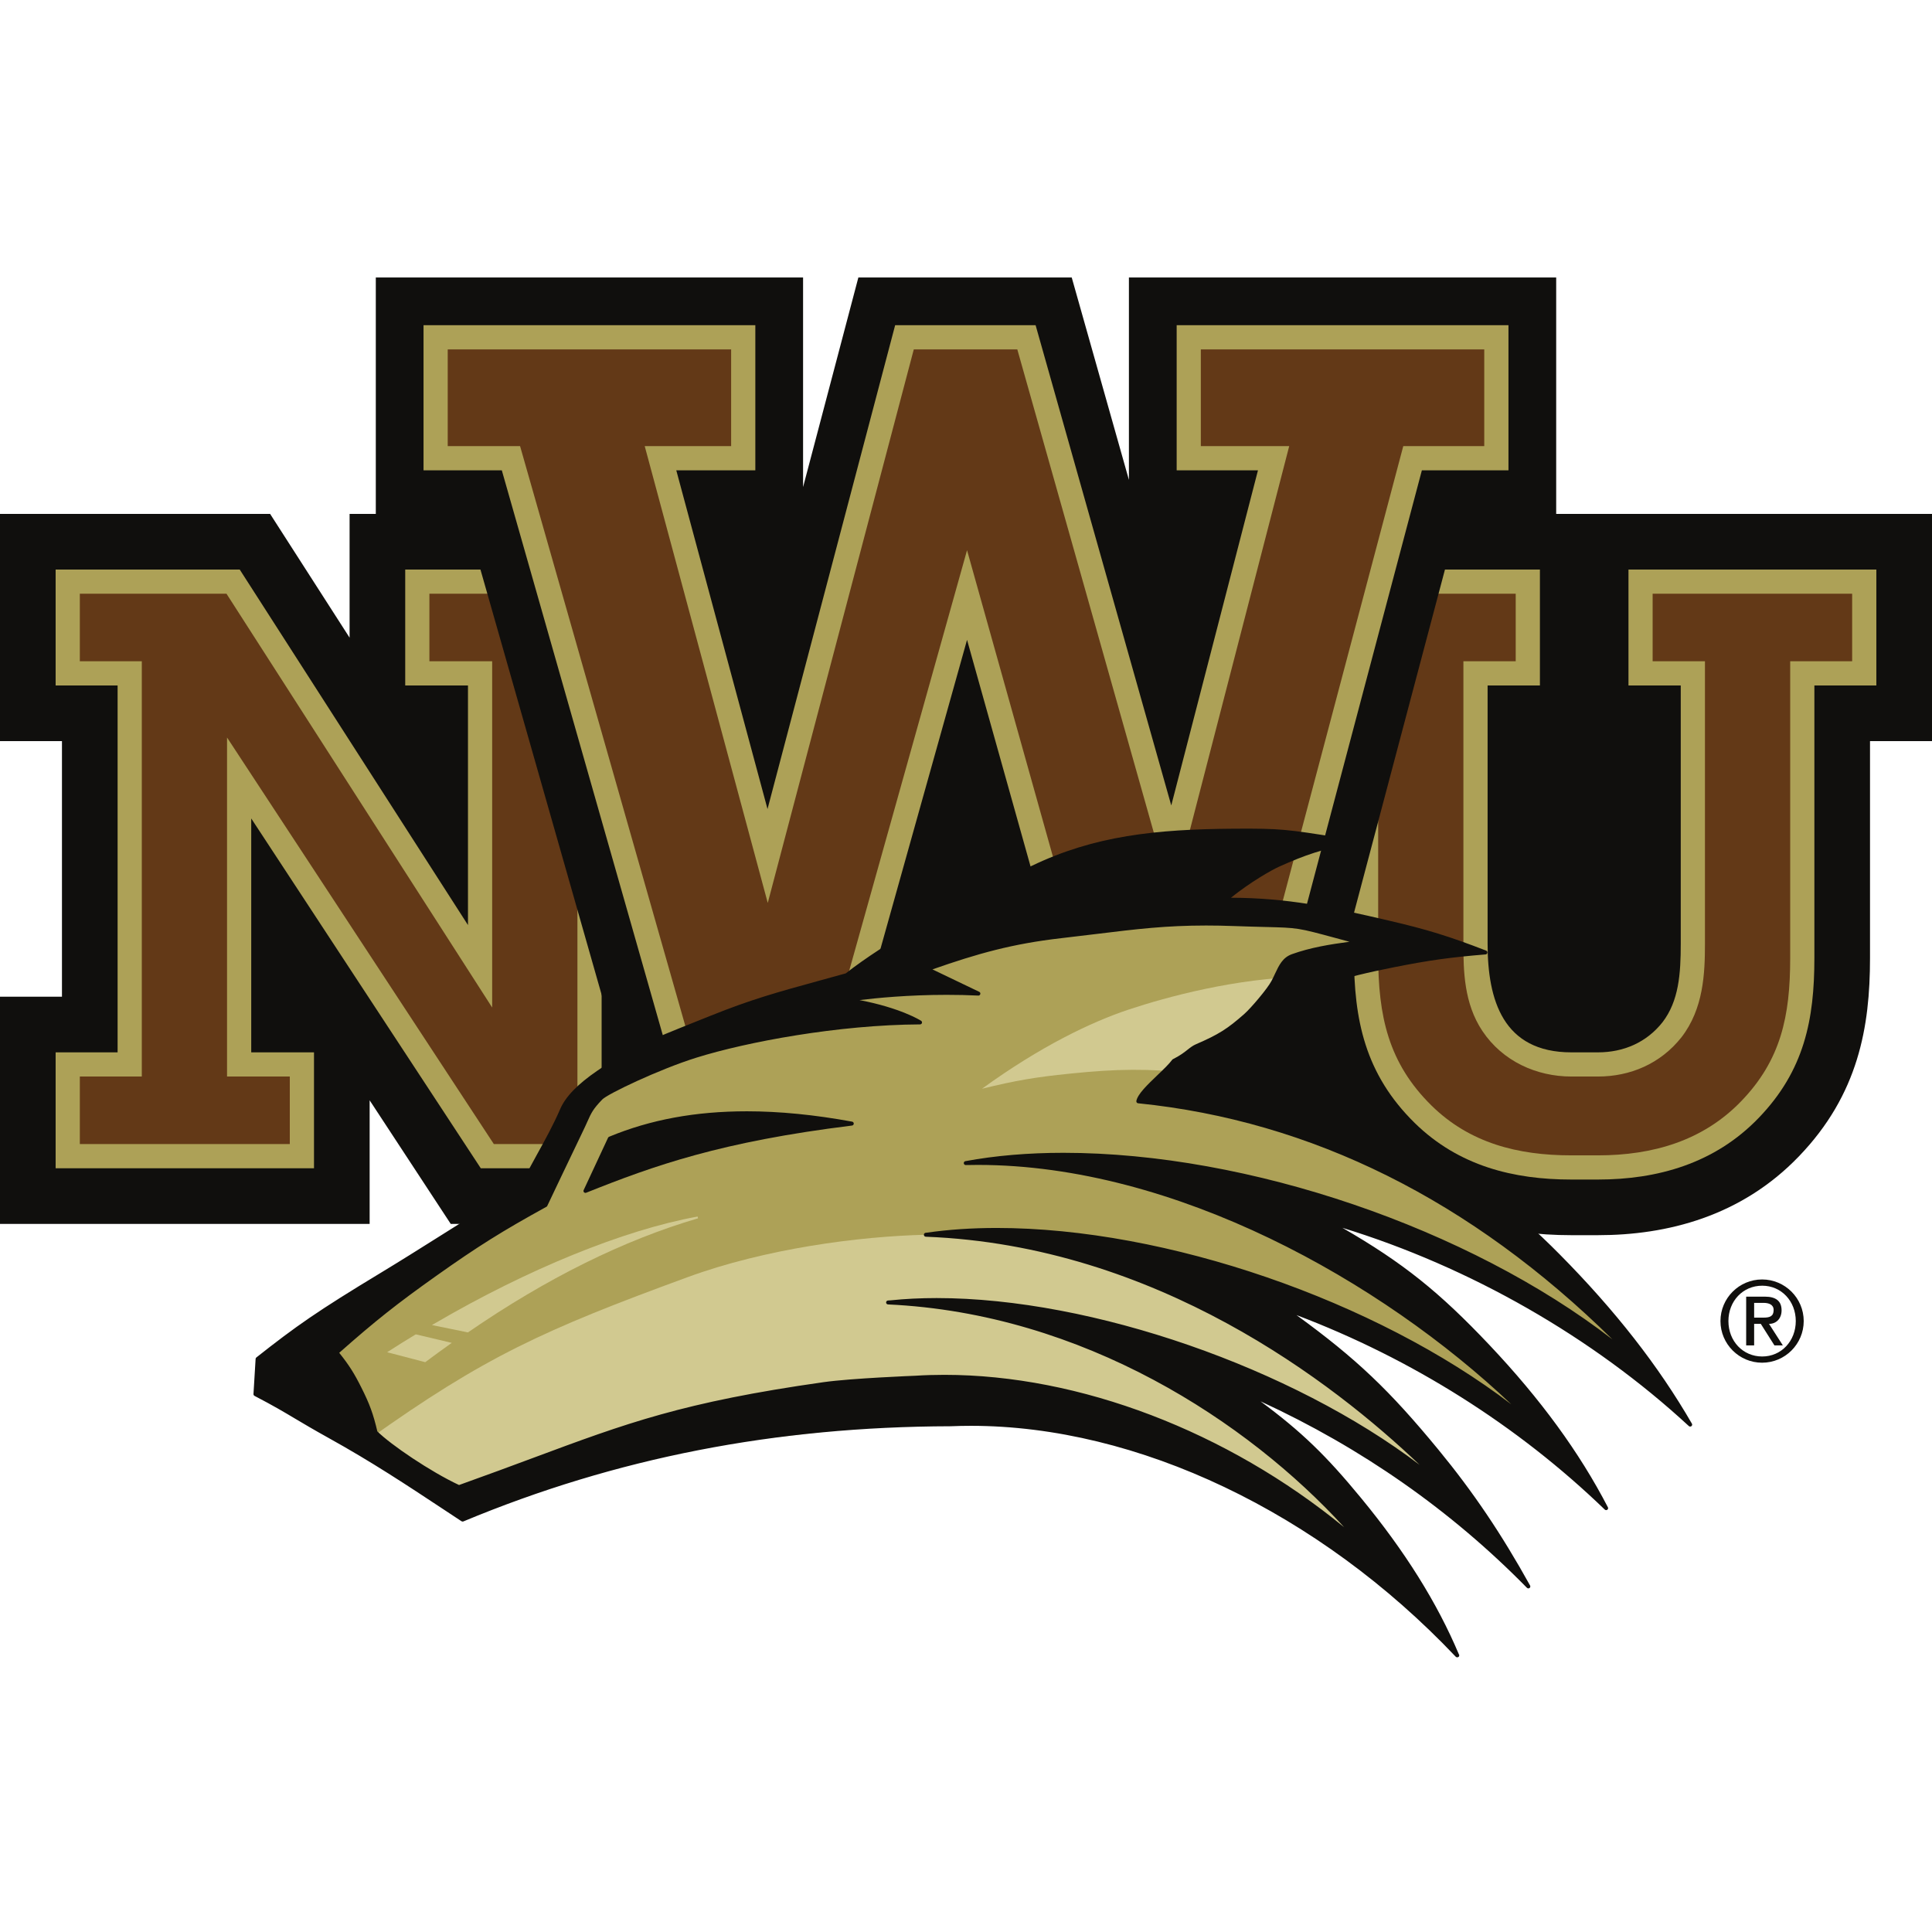 <?xml version="1.0" encoding="UTF-8"?>
<svg width="200px" height="200px" viewBox="0 0 200 200" version="1.1" xmlns="http://www.w3.org/2000/svg" xmlns:xlink="http://www.w3.org/1999/xlink">
    <!-- Generator: Sketch 54.1 (76490) - https://sketchapp.com -->
    <title>neb-wesleyan</title>
    <desc>Created with Sketch.</desc>
    <g id="neb-wesleyan" stroke="none" stroke-width="1" fill="none" fill-rule="evenodd">
        <g id="neb-wesleyan_BGL" transform="translate(0, 0)">
            <g id="neb-wesleyan" transform="translate(0, 28)">
                <g id="g10" transform="translate(100, 72.551) scale(-1, 1) rotate(-180) translate(-100, -72.551) translate(0, 0.57)">
                    <g id="g12" transform="translate(0, 0.87)">
                        <path d="M200,118.463 L200,94.944 L193.583,94.944 L193.583,72.467 C193.583,65.386 192.393,58.36 186.209,51.943 C180.242,45.741 172.584,43.797 165.419,43.797 L162.658,43.797 C155.822,43.797 148.428,45.408 142.417,51.303 C138.216,55.431 136.137,59.892 135.168,64.468 L68.039,64.468 L68.039,44.962 L46.661,44.962 L38.265,57.76 L38.265,44.962 L0,44.962 L0,68.481 L6.414,68.481 L6.414,94.944 L0,94.944 L0,118.463 L27.962,118.463 L36.189,105.651 L36.189,118.463 L200,118.463" id="path14" fill="#100F0D" fill-rule="nonzero"></path>
                        <path d="M165.414,62.723 C168.073,62.723 170.443,63.746 172.096,65.832 C173.798,68.038 173.991,70.87 173.991,73.965 L173.991,100.703 L168.579,100.703 L168.579,112.703 L194.239,112.703 L194.239,100.703 L187.824,100.703 L187.824,72.467 C187.824,66.14 186.791,60.847 182.059,55.936 C177.504,51.203 171.558,49.556 165.419,49.556 L162.658,49.556 C156.716,49.556 151.016,50.939 146.452,55.411 C141.282,60.494 140.162,66.136 140.162,72.8 L140.162,100.703 L133.749,100.703 L133.749,112.703 L159.412,112.703 L159.412,100.703 L153.996,100.703 L153.996,73.965 C153.996,68.143 155.587,62.723 162.67,62.723 L165.414,62.723 L165.414,62.723" id="path16" fill="#ADA157" fill-rule="nonzero"></path>
                        <polyline id="path18" fill="#ADA157" fill-rule="nonzero" points="62.279 50.721 49.772 50.721 26.007 86.936 26.007 62.723 32.505 62.723 32.505 50.721 5.759 50.721 5.759 62.723 12.174 62.723 12.174 100.703 5.759 100.703 5.759 112.703 24.816 112.703 48.445 75.899 48.445 100.703 41.948 100.703 41.948 112.703 68.694 112.703 68.694 100.703 62.279 100.703 62.279 50.721 62.279 50.721"></polyline>
                        <path d="M165.414,60.22 L162.67,60.22 C159.067,60.22 155.548,61.797 153.452,64.941 C151.548,67.795 151.491,71.169 151.491,73.965 L151.491,103.207 L156.906,103.207 L156.906,110.199 L136.253,110.199 L136.253,103.207 L142.668,103.207 L142.668,72.8 C142.668,66.469 143.713,61.616 148.206,57.199 C152.14,53.343 157.103,52.06 162.658,52.06 L165.419,52.06 C171.112,52.06 176.314,53.578 180.256,57.674 C184.356,61.929 185.32,66.464 185.32,72.467 L185.32,103.207 L191.734,103.207 L191.734,110.199 L171.08,110.199 L171.08,103.207 L176.496,103.207 L176.496,73.965 C176.496,70.905 176.351,67.237 174.062,64.28 C171.883,61.533 168.752,60.22 165.414,60.22 L165.414,60.22" id="path20" fill="#633917" fill-rule="nonzero"></path>
                        <polyline id="path22" fill="#633917" fill-rule="nonzero" points="59.775 53.228 59.775 103.207 66.189 103.207 66.189 110.199 44.452 110.199 44.452 103.207 50.949 103.207 50.949 67.364 23.447 110.199 8.264 110.199 8.264 103.207 14.679 103.207 14.679 60.22 8.264 60.22 8.264 53.228 30 53.228 30 60.22 23.503 60.22 23.503 95.316 51.123 53.228 59.775 53.228 59.775 53.228"></polyline>
                        <polyline id="path24" fill="#100F0D" fill-rule="nonzero" points="161.096 118.034 150.994 118.034 133.535 52.151 109.906 52.151 100.108 87.109 90.31 52.151 66.993 52.151 48.217 118.034 38.903 118.034 38.903 142.939 83.134 142.939 83.134 121.24 88.858 142.939 110.944 142.939 116.865 121.985 116.865 142.939 161.096 142.939 161.096 118.034 161.096 118.034"></polyline>
                        <polyline id="path26" fill="#ADA157" fill-rule="nonzero" points="156.156 122.976 147.192 122.976 129.732 57.092 113.655 57.092 100.108 105.423 86.564 57.092 70.724 57.092 51.947 122.976 43.844 122.976 43.844 137.997 78.192 137.997 78.192 122.976 70.008 122.976 79.453 87.911 92.665 137.997 107.206 137.997 121.249 88.283 130.225 122.976 121.808 122.976 121.808 137.997 156.156 137.997 156.156 122.976 156.156 122.976"></polyline>
                        <polyline id="path28" fill="#633917" fill-rule="nonzero" points="153.65 125.48 153.65 135.494 124.309 135.494 124.309 125.48 133.459 125.48 121.356 78.695 105.311 135.494 94.595 135.494 79.478 78.191 66.741 125.48 75.687 125.48 75.687 135.494 46.348 135.494 46.348 125.48 53.838 125.48 72.615 59.596 84.665 59.596 100.108 114.703 115.553 59.596 127.806 59.596 145.266 125.48 153.65 125.48 153.65 125.48"></polyline>
                        <path d="M181.588,36.789 L182.565,36.789 C183.092,36.789 183.606,36.623 183.606,36.051 C183.606,35.394 183.199,35.262 182.565,35.262 L181.588,35.262 L181.588,36.789 Z M180.763,32.386 L181.588,32.386 L181.588,34.615 L182.278,34.615 L183.689,32.386 L184.561,32.386 L183.128,34.615 C183.915,34.615 184.429,35.204 184.429,36.014 C184.429,36.969 183.855,37.434 182.698,37.434 L180.763,37.434 L180.763,32.386 Z M178.925,34.905 C178.925,36.969 180.417,38.567 182.423,38.567 C184.404,38.567 185.898,36.969 185.898,34.905 C185.898,32.838 184.404,31.239 182.423,31.239 C180.417,31.239 178.925,32.838 178.925,34.905 L178.925,34.905 Z M178.102,34.905 C178.102,32.529 180.037,30.595 182.411,30.595 C184.786,30.595 186.72,32.529 186.72,34.905 C186.72,37.279 184.786,39.213 182.411,39.213 C180.037,39.213 178.102,37.279 178.102,34.905 L178.102,34.905 L178.102,34.905 Z" id="path30" fill="#100F0D"></path>
                        <path d="M98.399,24.22 C84.384,24.183 67.007,22.323 47.889,14.354 C43,17.576 39.177,20.176 34.126,22.976 C30.416,25.038 29.945,25.512 26.443,27.342 L27.271,30.583 C33.373,35.736 33.143,35.918 39.567,39.755 C44.885,42.93 50.119,46.49 53.889,48.49 C55.317,51.43 56.915,53.859 58.186,56.788 C58.787,58.168 60.2,59.456 61.938,60.646 C65.844,63.325 67.925,64.025 73.621,66.317 C78.649,68.339 81.459,68.99 87.645,70.714 C91.919,74.063 99.43,78.254 106.868,81.835 C113.64,85.095 120.17,85.618 127.748,85.672 C132.903,85.71 133.234,85.599 139.891,84.543 C136.843,83.938 135.173,83.412 132.299,82.118 C131.44,81.731 128.968,80.306 126.856,78.524 C133.001,78.563 137.548,77.608 143.752,76.159 C147.686,75.243 149.907,74.558 153.77,73.064 C150.029,72.756 147.938,72.462 144.296,71.739 C141.399,71.165 139.786,70.767 136.97,69.935 C135.984,67.8 135.256,66.681 133.767,64.992 C131.63,62.566 131.701,62.698 128.386,60.813 C146.632,55.113 155.636,47.401 161.297,41.682 C166.965,35.957 171.511,30.165 174.968,24.186 C163.921,34.39 150.424,41.52 137.318,45.261 C138.51,44.722 137.318,45.261 137.318,45.261 C144.589,41.202 148.423,38.227 154.041,32.285 C159.247,26.774 163.309,21.242 166.267,15.538 C156.466,24.998 144.591,32.02 132.87,36.237 C139.815,31.296 143.414,27.947 148.741,21.469 C152.723,16.63 155.563,12.214 158.214,7.434 C149.457,16.366 139.343,22.976 128.765,27.594 C134.014,23.858 136.735,21.329 140.762,16.43 C145.229,11.004 148.571,5.705 150.844,0.3 C136.498,15.44 116.825,24.998 98.399,24.22 L98.399,24.22" id="path32" fill="#ADA157" fill-rule="nonzero"></path>
                        <path d="M43.042,33.53 L43.009,33.512 C42.091,32.957 41.163,32.381 40.257,31.795 L40.078,31.68 L43.976,30.661 L44.02,30.649 L44.056,30.676 C44.869,31.283 45.7,31.891 46.598,32.529 L46.766,32.649 L43.08,33.521 L43.042,33.53" id="path34" fill="#D1C990" fill-rule="nonzero"></path>
                        <path d="M72.217,45.726 C64.566,44.335 54.618,40.286 44.925,34.615 L44.713,34.491 L48.402,33.739 L48.441,33.731 L48.474,33.754 C56.566,39.324 64.57,43.29 72.261,45.543 L72.217,45.726" id="path36" fill="#D1C990" fill-rule="nonzero"></path>
                        <path d="M125.967,38.552 C113.911,41.984 105.42,44.069 95.843,43.841 C88.855,43.679 79.197,42.386 71.203,39.459 C56.237,33.979 50.138,31.186 38.186,22.672 L47.518,15.71 L60.926,20.671 L102.696,25.416 L114.874,23.833 L133.783,15.181 L145.295,7.669 L138.673,17.404 L125.144,28.196 L132.353,26.857 L144.624,19.938 L154.27,13.932 L142.589,25.113 L125.967,38.552 L125.967,38.552" id="path38" fill="#D1C990"></path>
                        <path d="M116.83,67.149 C113.025,65.885 107.74,63.371 101.658,58.957 C105.152,59.809 107.169,60.156 110.746,60.519 C115.762,61.031 118.654,61.045 123.678,60.583 L128.725,63.868 L135.19,70.566 C127.906,70.405 120.764,68.457 116.83,67.149 L116.83,67.149" id="path40" fill="#D1C990" fill-rule="nonzero"></path>
                        <path d="M77.324,56.621 C71.994,56.621 67.326,55.759 63.051,53.985 C63.005,53.965 62.967,53.928 62.945,53.882 L60.42,48.463 C60.384,48.388 60.399,48.299 60.456,48.239 C60.496,48.196 60.549,48.174 60.605,48.174 C60.63,48.174 60.656,48.179 60.68,48.19 C67.708,51.002 74.63,53.47 88.2,55.145 C88.301,55.157 88.377,55.24 88.381,55.343 C88.383,55.443 88.312,55.532 88.213,55.549 C84.348,56.261 80.684,56.621 77.324,56.621" id="path42" fill="#100F0D" fill-rule="nonzero"></path>
                        <path d="M99.974,51.056 C99.976,51.056 99.976,51.056 99.979,51.056 C100.394,51.066 100.809,51.071 101.225,51.071 C121.632,51.071 142.998,39.052 156.457,26.281 C142.422,37.011 120.753,44.544 103.176,44.544 C100.623,44.544 98.191,44.38 95.956,44.059 L95.821,44.044 C95.714,44.032 95.635,43.942 95.639,43.833 C95.642,43.726 95.728,43.641 95.836,43.637 C119.69,42.72 138.027,28.541 146.955,20.024 C133.79,30.03 113.108,37.287 96.955,37.287 C95.294,37.287 93.689,37.206 92.193,37.052 L91.921,37.035 C91.812,37.027 91.729,36.939 91.729,36.829 C91.73,36.721 91.816,36.633 91.923,36.628 C112.144,35.697 129.197,24.467 139.147,13.562 C127.042,23.481 111.767,29.339 97.762,29.339 C96.752,29.339 95.739,29.31 94.759,29.246 C94.693,29.244 88.159,28.989 85.259,28.581 C70.726,26.519 64.865,24.34 55.155,20.728 C52.92,19.898 50.39,18.958 47.52,17.933 C44.565,19.313 40.453,22.103 39.063,23.486 C38.639,25.29 38.267,26.311 37.42,27.998 C36.666,29.508 36.133,30.348 35.116,31.62 C38.825,34.902 41.111,36.714 45.182,39.6 C49.439,42.619 51.991,44.22 56.565,46.735 C56.603,46.754 56.633,46.786 56.652,46.825 C56.652,46.825 59.219,52.234 60.33,54.53 C60.531,54.942 60.679,55.274 60.807,55.557 C61.214,56.467 61.383,56.842 62.348,57.846 C62.886,58.409 68.208,60.962 72.109,62.179 C77.325,63.807 86.792,65.577 95.245,65.617 C95.335,65.617 95.415,65.675 95.439,65.763 C95.465,65.849 95.429,65.944 95.352,65.991 C95.259,66.05 93.212,67.325 88.977,68.133 C90.711,68.346 94.022,68.676 97.986,68.676 C99.096,68.676 100.204,68.652 101.273,68.601 C101.366,68.589 101.457,68.659 101.481,68.755 C101.506,68.848 101.46,68.946 101.372,68.988 L96.527,71.311 C101.21,72.952 104.794,73.96 109.847,74.541 C111.173,74.692 112.375,74.839 113.5,74.977 C117.67,75.486 120.681,75.853 124.859,75.853 C125.782,75.853 126.721,75.836 127.732,75.798 C129.121,75.747 130.181,75.722 131.025,75.7 C134.353,75.617 134.353,75.617 138.277,74.555 C138.704,74.44 139.174,74.313 139.698,74.171 C137.69,73.904 135.65,73.576 133.73,72.883 C132.779,72.535 132.412,71.757 131.987,70.856 C131.877,70.618 131.76,70.368 131.625,70.116 C131.194,69.298 129.481,67.291 128.824,66.711 C127.065,65.153 126.128,64.566 123.82,63.569 C123.475,63.42 123.225,63.225 122.936,62.996 C122.596,62.728 122.172,62.392 121.421,62.017 C121.391,62.003 121.367,61.98 121.348,61.956 C121.016,61.51 120.436,60.954 119.82,60.365 C118.767,59.356 117.773,58.403 117.636,57.694 C117.626,57.637 117.639,57.579 117.672,57.532 C117.706,57.485 117.758,57.456 117.816,57.451 C135.775,55.632 152.276,47.416 166.918,33.009 C152.04,44.5 129.277,52.324 110.087,52.324 C106.452,52.324 103.037,52.035 99.937,51.46 C99.832,51.441 99.76,51.345 99.77,51.237 C99.783,51.134 99.868,51.056 99.974,51.056 L99.974,51.056 Z M161.442,41.826 C156.934,46.38 150.563,51.862 139.851,56.699 L136.329,67.472 L135.688,67.123 C136.186,67.886 136.619,68.699 137.117,69.766 C139.849,70.572 141.483,70.973 144.335,71.539 C147.966,72.258 150.086,72.554 153.787,72.861 C153.884,72.869 153.959,72.941 153.974,73.035 C153.986,73.13 153.931,73.221 153.844,73.255 C149.986,74.746 147.732,75.442 143.798,76.357 C137.737,77.774 133.302,78.708 127.427,78.729 C129.469,80.371 131.65,81.601 132.383,81.932 C135.232,83.214 136.853,83.733 139.93,84.343 C140.028,84.362 140.097,84.448 140.094,84.547 C140.094,84.646 140.021,84.729 139.923,84.745 L138.715,84.936 C133.207,85.813 132.592,85.908 127.745,85.876 C119.628,85.819 113.29,85.152 106.781,82.019 C98.499,78.033 91.493,73.982 87.551,70.899 C86.58,70.628 85.692,70.385 84.866,70.158 C80.448,68.944 77.782,68.21 73.545,66.506 L71.862,65.832 C67.381,64.042 65.336,63.225 61.823,60.815 C59.802,59.432 58.551,58.142 57.998,56.868 C57.276,55.204 56.462,53.727 55.599,52.166 C54.98,51.042 54.339,49.881 53.734,48.639 C51.38,47.386 48.436,45.53 45.322,43.569 C43.417,42.37 41.446,41.129 39.462,39.929 C32.842,35.928 30.646,34.381 26.537,31.137 C26.491,31.102 26.463,31.049 26.46,30.989 L26.24,27.355 C26.234,27.274 26.278,27.198 26.349,27.16 C28.334,26.125 29.349,25.52 30.523,24.82 C31.413,24.292 32.423,23.689 34.027,22.798 C38.467,20.334 41.988,18.009 46.065,15.313 L47.777,14.182 C47.835,14.146 47.906,14.14 47.967,14.164 C63.755,20.746 80.252,23.968 98.408,24.017 C99.1,24.046 99.805,24.061 100.504,24.061 C117.751,24.061 136.515,15.124 150.696,0.16 C150.737,0.119 150.79,0.097 150.844,0.097 C150.847,0.097 150.847,0.097 150.849,0.097 C150.983,0.092 151.061,0.186 151.061,0.3 C151.061,0.351 151.041,0.395 151.012,0.432 C148.757,5.775 145.453,11.051 140.92,16.56 C137.3,20.961 134.759,23.437 130.487,26.597 C140.954,21.779 150.225,15.288 158.068,7.293 C158.141,7.221 158.251,7.209 158.337,7.271 C158.417,7.331 158.442,7.443 158.393,7.532 C155.415,12.9 152.487,17.238 148.898,21.598 C143.862,27.723 140.408,31.023 134.211,35.525 C146.107,31.026 157.117,24.088 166.125,15.391 C166.196,15.323 166.308,15.313 166.389,15.374 C166.471,15.436 166.494,15.543 166.447,15.632 C163.496,21.326 159.487,26.817 154.189,32.425 C149.001,37.913 145.255,40.927 138.968,44.558 C152.172,40.502 164.849,33.257 174.828,24.037 C174.9,23.968 175.015,23.968 175.096,24.026 C175.174,24.091 175.196,24.201 175.144,24.289 C171.687,30.269 167.205,36.007 161.442,41.826 L161.442,41.826 Z" id="path44" fill="#100F0D" fill-rule="nonzero"></path>
                    </g>
                </g>
            </g>
        </g>
    </g>
</svg>